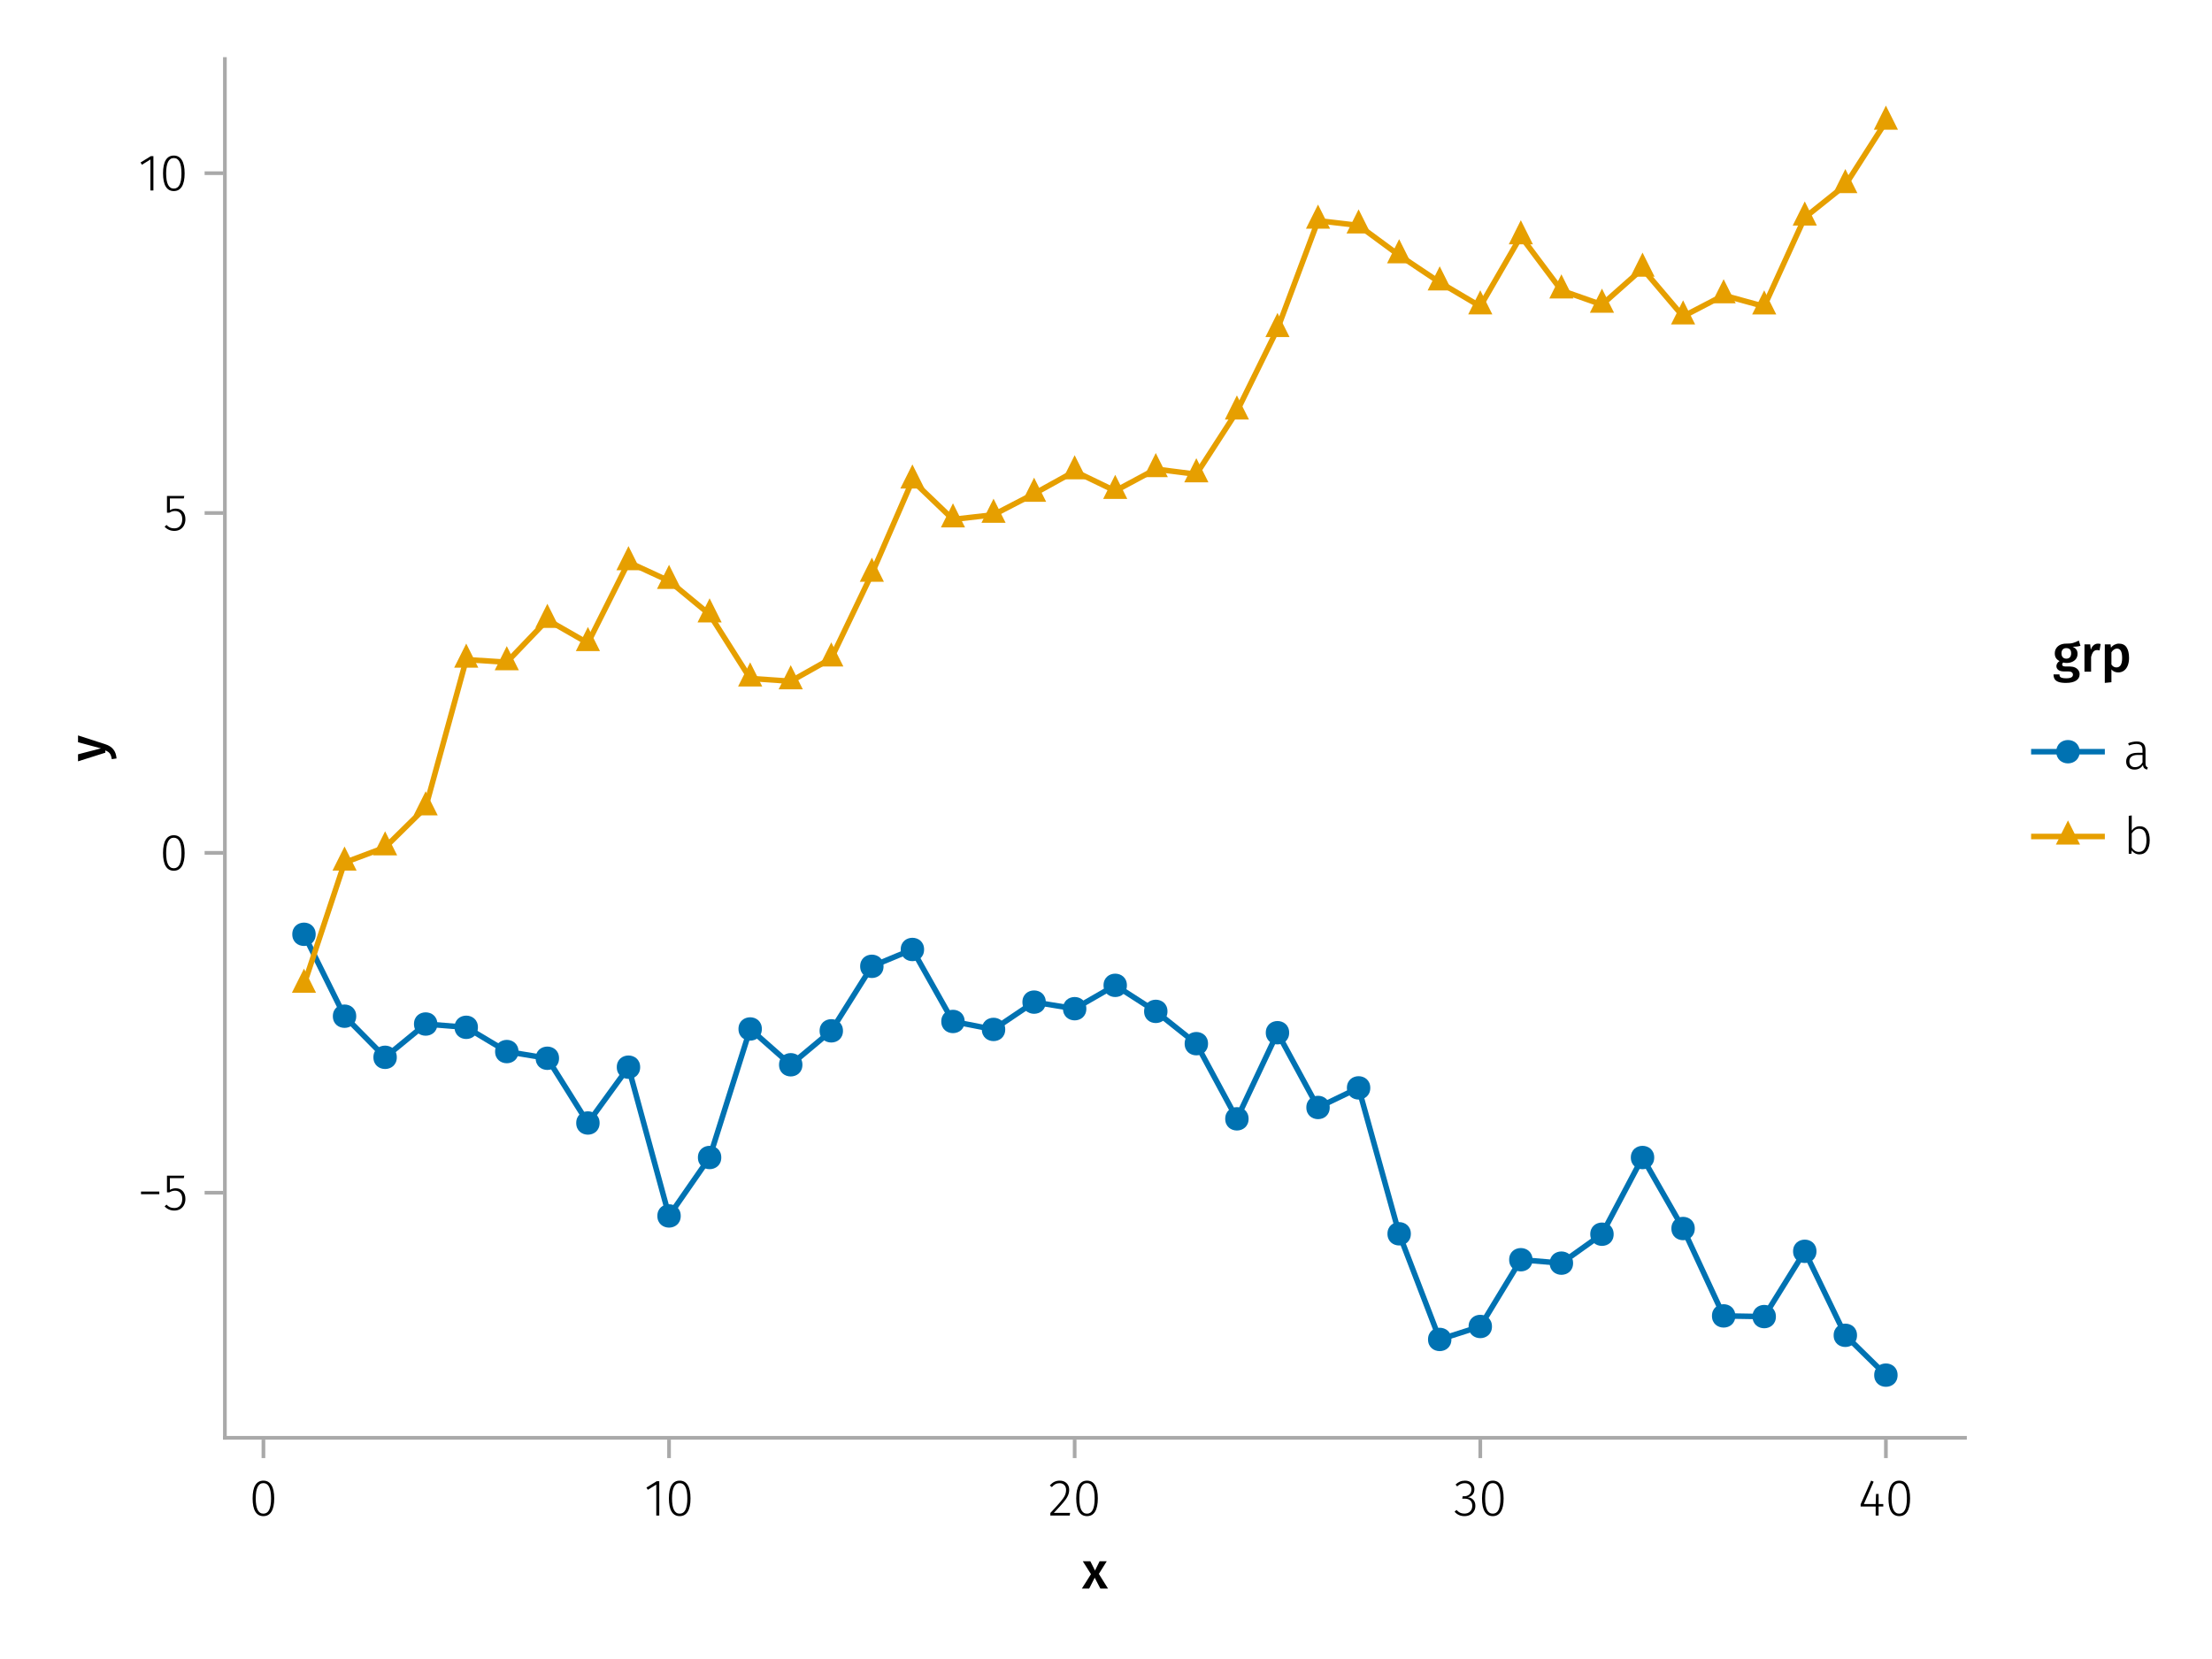 <?xml version="1.0" encoding="UTF-8"?>
<svg xmlns="http://www.w3.org/2000/svg" xmlns:xlink="http://www.w3.org/1999/xlink" width="600" height="450" viewBox="0 0 600 450">
<defs>
<g>
<g id="glyph-0-0-cf28d151">
<path d="M 4.562 -3.969 L 7.047 0 L 4.969 0 L 3.438 -2.938 L 1.938 0 L -0.047 0 L 2.422 -3.906 L 0.203 -7.406 L 2.25 -7.406 L 3.516 -4.891 L 4.766 -7.406 L 6.703 -7.406 Z M 4.562 -3.969 "/>
</g>
<g id="glyph-1-0-cf28d151">
<path d="M 3.844 -9.469 C 4.812 -9.469 5.539 -9.055 6.031 -8.234 C 6.531 -7.422 6.781 -6.223 6.781 -4.641 C 6.781 -3.078 6.531 -1.883 6.031 -1.062 C 5.531 -0.25 4.801 0.156 3.844 0.156 C 2.883 0.156 2.156 -0.25 1.656 -1.062 C 1.164 -1.883 0.922 -3.082 0.922 -4.656 C 0.922 -6.238 1.164 -7.438 1.656 -8.25 C 2.156 -9.062 2.883 -9.469 3.844 -9.469 Z M 3.844 -8.797 C 2.457 -8.797 1.766 -7.414 1.766 -4.656 C 1.766 -1.895 2.457 -0.516 3.844 -0.516 C 4.531 -0.516 5.047 -0.848 5.391 -1.516 C 5.742 -2.191 5.922 -3.234 5.922 -4.641 C 5.922 -6.055 5.742 -7.102 5.391 -7.781 C 5.047 -8.457 4.531 -8.797 3.844 -8.797 Z M 3.844 -8.797 "/>
</g>
<g id="glyph-1-1-cf28d151">
<path d="M 4.094 -9.312 L 4.094 0 L 3.281 0 L 3.281 -8.406 L 0.984 -6.984 L 0.609 -7.594 L 3.391 -9.312 Z M 4.094 -9.312 "/>
</g>
<g id="glyph-1-2-cf28d151">
<path d="M 3.156 -9.469 C 3.938 -9.469 4.555 -9.238 5.016 -8.781 C 5.484 -8.32 5.719 -7.734 5.719 -7.016 C 5.719 -6.41 5.586 -5.844 5.328 -5.312 C 5.078 -4.781 4.68 -4.195 4.141 -3.562 C 3.609 -2.926 2.742 -1.977 1.547 -0.719 L 5.969 -0.719 L 5.859 0 L 0.609 0 L 0.609 -0.688 C 1.879 -2.051 2.789 -3.062 3.344 -3.719 C 3.906 -4.375 4.301 -4.941 4.531 -5.422 C 4.758 -5.898 4.875 -6.414 4.875 -6.969 C 4.875 -7.52 4.711 -7.957 4.391 -8.281 C 4.066 -8.613 3.641 -8.781 3.109 -8.781 C 2.68 -8.781 2.301 -8.691 1.969 -8.516 C 1.633 -8.336 1.316 -8.07 1.016 -7.719 L 0.469 -8.141 C 0.832 -8.586 1.234 -8.922 1.672 -9.141 C 2.109 -9.359 2.602 -9.469 3.156 -9.469 Z M 3.156 -9.469 "/>
</g>
<g id="glyph-1-3-cf28d151">
<path d="M 3.094 -9.469 C 3.613 -9.469 4.066 -9.363 4.453 -9.156 C 4.848 -8.945 5.145 -8.664 5.344 -8.312 C 5.551 -7.969 5.656 -7.578 5.656 -7.141 C 5.656 -6.535 5.484 -6.039 5.141 -5.656 C 4.805 -5.281 4.367 -5.047 3.828 -4.953 C 4.43 -4.922 4.93 -4.703 5.328 -4.297 C 5.723 -3.898 5.922 -3.344 5.922 -2.625 C 5.922 -2.082 5.797 -1.602 5.547 -1.188 C 5.305 -0.77 4.961 -0.441 4.516 -0.203 C 4.066 0.035 3.547 0.156 2.953 0.156 C 1.867 0.156 0.977 -0.242 0.281 -1.047 L 0.797 -1.516 C 1.117 -1.172 1.445 -0.922 1.781 -0.766 C 2.125 -0.609 2.504 -0.531 2.922 -0.531 C 3.598 -0.531 4.125 -0.723 4.5 -1.109 C 4.883 -1.492 5.078 -2 5.078 -2.625 C 5.078 -3.926 4.379 -4.578 2.984 -4.578 L 2.359 -4.578 L 2.484 -5.234 L 2.922 -5.234 C 3.453 -5.234 3.906 -5.395 4.281 -5.719 C 4.656 -6.039 4.844 -6.5 4.844 -7.094 C 4.844 -7.613 4.676 -8.023 4.344 -8.328 C 4.02 -8.629 3.586 -8.781 3.047 -8.781 C 2.66 -8.781 2.301 -8.711 1.969 -8.578 C 1.645 -8.441 1.316 -8.219 0.984 -7.906 L 0.547 -8.406 C 0.922 -8.77 1.312 -9.035 1.719 -9.203 C 2.133 -9.379 2.594 -9.469 3.094 -9.469 Z M 3.094 -9.469 "/>
</g>
<g id="glyph-1-4-cf28d151">
<path d="M 6.031 -1.625 C 6.031 -1.238 6.078 -0.961 6.172 -0.797 C 6.273 -0.629 6.438 -0.504 6.656 -0.422 L 6.469 0.156 C 6.133 0.094 5.875 -0.031 5.688 -0.219 C 5.508 -0.406 5.391 -0.691 5.328 -1.078 C 4.828 -0.254 4.066 0.156 3.047 0.156 C 2.348 0.156 1.797 -0.039 1.391 -0.438 C 0.984 -0.832 0.781 -1.363 0.781 -2.031 C 0.781 -2.781 1.047 -3.359 1.578 -3.766 C 2.117 -4.18 2.867 -4.391 3.828 -4.391 L 5.219 -4.391 L 5.219 -5.109 C 5.219 -5.691 5.086 -6.117 4.828 -6.391 C 4.566 -6.66 4.133 -6.797 3.531 -6.797 C 2.969 -6.797 2.305 -6.656 1.547 -6.375 L 1.328 -6.984 C 2.148 -7.305 2.922 -7.469 3.641 -7.469 C 5.234 -7.469 6.031 -6.695 6.031 -5.156 Z M 3.188 -0.5 C 4.07 -0.5 4.75 -0.93 5.219 -1.797 L 5.219 -3.812 L 3.953 -3.812 C 3.203 -3.812 2.629 -3.664 2.234 -3.375 C 1.848 -3.082 1.656 -2.648 1.656 -2.078 C 1.656 -1.566 1.789 -1.176 2.062 -0.906 C 2.332 -0.633 2.707 -0.5 3.188 -0.5 Z M 3.188 -0.5 "/>
</g>
<g id="glyph-2-0-cf28d151">
<path d="M 3.844 -9.469 C 4.812 -9.469 5.539 -9.055 6.031 -8.234 C 6.531 -7.422 6.781 -6.223 6.781 -4.641 C 6.781 -3.078 6.531 -1.883 6.031 -1.062 C 5.531 -0.25 4.801 0.156 3.844 0.156 C 2.883 0.156 2.156 -0.25 1.656 -1.062 C 1.164 -1.883 0.922 -3.082 0.922 -4.656 C 0.922 -6.238 1.164 -7.438 1.656 -8.25 C 2.156 -9.062 2.883 -9.469 3.844 -9.469 Z M 3.844 -8.797 C 2.457 -8.797 1.766 -7.414 1.766 -4.656 C 1.766 -1.895 2.457 -0.516 3.844 -0.516 C 4.531 -0.516 5.047 -0.848 5.391 -1.516 C 5.742 -2.191 5.922 -3.234 5.922 -4.641 C 5.922 -6.055 5.742 -7.102 5.391 -7.781 C 5.047 -8.457 4.531 -8.797 3.844 -8.797 Z M 3.844 -8.797 "/>
</g>
<g id="glyph-2-1-cf28d151">
<path d="M 0.969 -4.281 L 0.969 -5 L 5.938 -5 L 5.938 -4.281 Z M 0.969 -4.281 "/>
</g>
<g id="glyph-3-0-cf28d151">
<path d="M 3.844 -9.469 C 4.812 -9.469 5.539 -9.055 6.031 -8.234 C 6.531 -7.422 6.781 -6.223 6.781 -4.641 C 6.781 -3.078 6.531 -1.883 6.031 -1.062 C 5.531 -0.25 4.801 0.156 3.844 0.156 C 2.883 0.156 2.156 -0.25 1.656 -1.062 C 1.164 -1.883 0.922 -3.082 0.922 -4.656 C 0.922 -6.238 1.164 -7.438 1.656 -8.25 C 2.156 -9.062 2.883 -9.469 3.844 -9.469 Z M 3.844 -8.797 C 2.457 -8.797 1.766 -7.414 1.766 -4.656 C 1.766 -1.895 2.457 -0.516 3.844 -0.516 C 4.531 -0.516 5.047 -0.848 5.391 -1.516 C 5.742 -2.191 5.922 -3.234 5.922 -4.641 C 5.922 -6.055 5.742 -7.102 5.391 -7.781 C 5.047 -8.457 4.531 -8.797 3.844 -8.797 Z M 3.844 -8.797 "/>
</g>
<g id="glyph-3-1-cf28d151">
<path d="M 6.766 -3.125 L 6.766 -2.453 L 5.5 -2.453 L 5.5 0 L 4.703 0 L 4.703 -2.453 L 0.625 -2.453 L 0.625 -3.047 L 3.469 -9.469 L 4.156 -9.188 L 1.5 -3.125 L 4.703 -3.125 L 4.797 -5.859 L 5.5 -5.859 L 5.5 -3.125 Z M 6.766 -3.125 "/>
</g>
<g id="glyph-4-0-cf28d151">
<path d="M 3.844 -9.469 C 4.812 -9.469 5.539 -9.055 6.031 -8.234 C 6.531 -7.422 6.781 -6.223 6.781 -4.641 C 6.781 -3.078 6.531 -1.883 6.031 -1.062 C 5.531 -0.25 4.801 0.156 3.844 0.156 C 2.883 0.156 2.156 -0.25 1.656 -1.062 C 1.164 -1.883 0.922 -3.082 0.922 -4.656 C 0.922 -6.238 1.164 -7.438 1.656 -8.25 C 2.156 -9.062 2.883 -9.469 3.844 -9.469 Z M 3.844 -8.797 C 2.457 -8.797 1.766 -7.414 1.766 -4.656 C 1.766 -1.895 2.457 -0.516 3.844 -0.516 C 4.531 -0.516 5.047 -0.848 5.391 -1.516 C 5.742 -2.191 5.922 -3.234 5.922 -4.641 C 5.922 -6.055 5.742 -7.102 5.391 -7.781 C 5.047 -8.457 4.531 -8.797 3.844 -8.797 Z M 3.844 -8.797 "/>
</g>
<g id="glyph-5-0-cf28d151">
<path d="M 0.031 -4.656 C 0.945 -4.363 1.656 -3.91 2.156 -3.297 C 2.664 -2.691 2.961 -1.863 3.047 -0.812 L 1.75 -0.625 C 1.676 -1.113 1.57 -1.504 1.438 -1.797 C 1.301 -2.086 1.117 -2.32 0.891 -2.5 C 0.672 -2.676 0.375 -2.844 0 -3 L 0 -2.375 L -7.406 -0.031 L -7.406 -1.938 L -1.188 -3.547 L -7.406 -5.219 L -7.406 -7.062 Z M 0.031 -4.656 "/>
</g>
<g id="glyph-6-0-cf28d151">
<path d="M 5.672 -8.641 L 1.891 -8.641 L 1.891 -5.453 C 2.398 -5.742 2.93 -5.891 3.484 -5.891 C 4.285 -5.891 4.922 -5.629 5.391 -5.109 C 5.867 -4.598 6.109 -3.895 6.109 -3 C 6.109 -2.395 5.984 -1.848 5.734 -1.359 C 5.484 -0.879 5.129 -0.504 4.672 -0.234 C 4.223 0.023 3.703 0.156 3.109 0.156 C 2.066 0.156 1.188 -0.219 0.469 -0.969 L 0.984 -1.453 C 1.273 -1.141 1.586 -0.906 1.922 -0.75 C 2.266 -0.602 2.66 -0.531 3.109 -0.531 C 3.773 -0.531 4.297 -0.75 4.672 -1.188 C 5.055 -1.633 5.25 -2.242 5.25 -3.016 C 5.25 -3.754 5.07 -4.305 4.719 -4.672 C 4.375 -5.047 3.898 -5.234 3.297 -5.234 C 3.004 -5.234 2.742 -5.195 2.516 -5.125 C 2.285 -5.062 2.031 -4.945 1.75 -4.781 L 1.109 -4.781 L 1.109 -9.312 L 5.797 -9.312 Z M 5.672 -8.641 "/>
</g>
<g id="glyph-7-0-cf28d151">
<path d="M 3.844 -9.469 C 4.812 -9.469 5.539 -9.055 6.031 -8.234 C 6.531 -7.422 6.781 -6.223 6.781 -4.641 C 6.781 -3.078 6.531 -1.883 6.031 -1.062 C 5.531 -0.25 4.801 0.156 3.844 0.156 C 2.883 0.156 2.156 -0.25 1.656 -1.062 C 1.164 -1.883 0.922 -3.082 0.922 -4.656 C 0.922 -6.238 1.164 -7.438 1.656 -8.25 C 2.156 -9.062 2.883 -9.469 3.844 -9.469 Z M 3.844 -8.797 C 2.457 -8.797 1.766 -7.414 1.766 -4.656 C 1.766 -1.895 2.457 -0.516 3.844 -0.516 C 4.531 -0.516 5.047 -0.848 5.391 -1.516 C 5.742 -2.191 5.922 -3.234 5.922 -4.641 C 5.922 -6.055 5.742 -7.102 5.391 -7.781 C 5.047 -8.457 4.531 -8.797 3.844 -8.797 Z M 3.844 -8.797 "/>
</g>
<g id="glyph-8-0-cf28d151">
<path d="M 5.672 -8.641 L 1.891 -8.641 L 1.891 -5.453 C 2.398 -5.742 2.93 -5.891 3.484 -5.891 C 4.285 -5.891 4.922 -5.629 5.391 -5.109 C 5.867 -4.598 6.109 -3.895 6.109 -3 C 6.109 -2.395 5.984 -1.848 5.734 -1.359 C 5.484 -0.879 5.129 -0.504 4.672 -0.234 C 4.223 0.023 3.703 0.156 3.109 0.156 C 2.066 0.156 1.188 -0.219 0.469 -0.969 L 0.984 -1.453 C 1.273 -1.141 1.586 -0.906 1.922 -0.75 C 2.266 -0.602 2.66 -0.531 3.109 -0.531 C 3.773 -0.531 4.297 -0.75 4.672 -1.188 C 5.055 -1.633 5.25 -2.242 5.25 -3.016 C 5.25 -3.754 5.07 -4.305 4.719 -4.672 C 4.375 -5.047 3.898 -5.234 3.297 -5.234 C 3.004 -5.234 2.742 -5.195 2.516 -5.125 C 2.285 -5.062 2.031 -4.945 1.75 -4.781 L 1.109 -4.781 L 1.109 -9.312 L 5.797 -9.312 Z M 5.672 -8.641 "/>
</g>
<g id="glyph-9-0-cf28d151">
<path d="M 4.094 -9.312 L 4.094 0 L 3.281 0 L 3.281 -8.406 L 0.984 -6.984 L 0.609 -7.594 L 3.391 -9.312 Z M 4.094 -9.312 "/>
</g>
<g id="glyph-10-0-cf28d151">
<path d="M 3.844 -9.469 C 4.812 -9.469 5.539 -9.055 6.031 -8.234 C 6.531 -7.422 6.781 -6.223 6.781 -4.641 C 6.781 -3.078 6.531 -1.883 6.031 -1.062 C 5.531 -0.25 4.801 0.156 3.844 0.156 C 2.883 0.156 2.156 -0.25 1.656 -1.062 C 1.164 -1.883 0.922 -3.082 0.922 -4.656 C 0.922 -6.238 1.164 -7.438 1.656 -8.25 C 2.156 -9.062 2.883 -9.469 3.844 -9.469 Z M 3.844 -8.797 C 2.457 -8.797 1.766 -7.414 1.766 -4.656 C 1.766 -1.895 2.457 -0.516 3.844 -0.516 C 4.531 -0.516 5.047 -0.848 5.391 -1.516 C 5.742 -2.191 5.922 -3.234 5.922 -4.641 C 5.922 -6.055 5.742 -7.102 5.391 -7.781 C 5.047 -8.457 4.531 -8.797 3.844 -8.797 Z M 3.844 -8.797 "/>
</g>
<g id="glyph-11-0-cf28d151">
<path d="M 7.516 -7.016 C 7.035 -6.848 6.32 -6.766 5.375 -6.766 C 5.832 -6.555 6.172 -6.301 6.391 -6 C 6.609 -5.695 6.719 -5.316 6.719 -4.859 C 6.719 -4.367 6.598 -3.938 6.359 -3.562 C 6.117 -3.195 5.77 -2.906 5.312 -2.688 C 4.863 -2.469 4.336 -2.359 3.734 -2.359 C 3.398 -2.359 3.109 -2.398 2.859 -2.484 C 2.648 -2.336 2.547 -2.156 2.547 -1.938 C 2.547 -1.582 2.844 -1.406 3.438 -1.406 L 4.578 -1.406 C 5.117 -1.406 5.594 -1.316 6 -1.141 C 6.406 -0.961 6.719 -0.711 6.938 -0.391 C 7.164 -0.078 7.281 0.281 7.281 0.688 C 7.281 1.438 6.961 2.016 6.328 2.422 C 5.691 2.836 4.773 3.047 3.578 3.047 C 2.723 3.047 2.051 2.957 1.562 2.781 C 1.07 2.602 0.723 2.348 0.516 2.016 C 0.305 1.68 0.203 1.254 0.203 0.734 L 1.812 0.734 C 1.812 0.992 1.859 1.195 1.953 1.344 C 2.055 1.488 2.238 1.598 2.5 1.672 C 2.758 1.754 3.129 1.797 3.609 1.797 C 4.297 1.797 4.773 1.707 5.047 1.531 C 5.328 1.363 5.469 1.125 5.469 0.812 C 5.469 0.531 5.359 0.312 5.141 0.156 C 4.93 0.008 4.625 -0.062 4.219 -0.062 L 3.094 -0.062 C 2.395 -0.062 1.867 -0.195 1.516 -0.469 C 1.16 -0.738 0.984 -1.082 0.984 -1.5 C 0.984 -1.758 1.055 -2.008 1.203 -2.25 C 1.359 -2.5 1.57 -2.707 1.844 -2.875 C 1.395 -3.102 1.066 -3.383 0.859 -3.719 C 0.648 -4.062 0.547 -4.473 0.547 -4.953 C 0.547 -5.484 0.676 -5.945 0.938 -6.344 C 1.195 -6.75 1.555 -7.062 2.016 -7.281 C 2.484 -7.5 3.016 -7.609 3.609 -7.609 C 4.391 -7.598 5.02 -7.66 5.5 -7.797 C 5.988 -7.93 6.508 -8.145 7.062 -8.438 Z M 3.641 -6.391 C 3.234 -6.391 2.914 -6.258 2.688 -6 C 2.469 -5.75 2.359 -5.41 2.359 -4.984 C 2.359 -4.535 2.473 -4.18 2.703 -3.922 C 2.93 -3.66 3.254 -3.531 3.672 -3.531 C 4.098 -3.531 4.422 -3.656 4.641 -3.906 C 4.867 -4.164 4.984 -4.531 4.984 -5 C 4.984 -5.926 4.535 -6.391 3.641 -6.391 Z M 3.641 -6.391 "/>
</g>
<g id="glyph-11-1-cf28d151">
<path d="M 4.734 -7.609 C 5.004 -7.609 5.25 -7.57 5.469 -7.5 L 5.172 -5.766 C 4.941 -5.828 4.723 -5.859 4.516 -5.859 C 4.066 -5.859 3.719 -5.695 3.469 -5.375 C 3.219 -5.062 3.02 -4.586 2.875 -3.953 L 2.875 0 L 1.078 0 L 1.078 -7.406 L 2.625 -7.406 L 2.797 -5.953 C 2.973 -6.484 3.227 -6.891 3.562 -7.172 C 3.906 -7.461 4.297 -7.609 4.734 -7.609 Z M 4.734 -7.609 "/>
</g>
<g id="glyph-12-0-cf28d151">
<path d="M 4.906 -7.609 C 5.844 -7.609 6.535 -7.27 6.984 -6.594 C 7.43 -5.914 7.656 -4.957 7.656 -3.719 C 7.656 -2.957 7.539 -2.281 7.312 -1.688 C 7.082 -1.094 6.742 -0.629 6.297 -0.297 C 5.859 0.035 5.336 0.203 4.734 0.203 C 3.953 0.203 3.332 -0.066 2.875 -0.609 L 2.875 2.859 L 1.078 3.047 L 1.078 -7.406 L 2.641 -7.406 L 2.75 -6.5 C 3.031 -6.875 3.359 -7.148 3.734 -7.328 C 4.109 -7.516 4.5 -7.609 4.906 -7.609 Z M 4.234 -1.156 C 5.266 -1.156 5.781 -2.004 5.781 -3.703 C 5.781 -4.609 5.66 -5.258 5.422 -5.656 C 5.191 -6.062 4.844 -6.266 4.375 -6.266 C 4.082 -6.266 3.805 -6.172 3.547 -5.984 C 3.285 -5.805 3.062 -5.566 2.875 -5.266 L 2.875 -1.938 C 3.219 -1.414 3.672 -1.156 4.234 -1.156 Z M 4.234 -1.156 "/>
</g>
<g id="glyph-13-0-cf28d151">
<path d="M 4.5 -7.469 C 5.344 -7.469 6 -7.141 6.469 -6.484 C 6.938 -5.836 7.172 -4.91 7.172 -3.703 C 7.172 -2.516 6.926 -1.57 6.438 -0.875 C 5.945 -0.188 5.258 0.156 4.375 0.156 C 3.938 0.156 3.535 0.055 3.172 -0.141 C 2.816 -0.336 2.52 -0.598 2.281 -0.922 L 2.203 0 L 1.484 0 L 1.484 -10.297 L 2.297 -10.406 L 2.297 -6.297 C 2.867 -7.078 3.602 -7.469 4.5 -7.469 Z M 4.234 -0.516 C 4.891 -0.516 5.395 -0.781 5.75 -1.312 C 6.113 -1.852 6.297 -2.648 6.297 -3.703 C 6.297 -5.766 5.641 -6.797 4.328 -6.797 C 3.891 -6.797 3.508 -6.688 3.188 -6.469 C 2.875 -6.25 2.578 -5.941 2.297 -5.547 L 2.297 -1.688 C 2.523 -1.32 2.801 -1.035 3.125 -0.828 C 3.457 -0.617 3.828 -0.516 4.234 -0.516 Z M 4.234 -0.516 "/>
</g>
</g>
</defs>
<rect x="-60" y="-45" width="720" height="540" fill="rgb(100%, 100%, 100%)" fill-opacity="1"/>
<path fill-rule="nonzero" fill="rgb(100%, 100%, 100%)" fill-opacity="1" d="M 61 390 L 533 390 L 533 16 L 61 16 Z M 61 390 "/>
<g fill="rgb(0%, 0%, 0%)" fill-opacity="1">
<use xlink:href="#glyph-0-0-cf28d151" x="293.5" y="430.89"/>
</g>
<g fill="rgb(0%, 0%, 0%)" fill-opacity="1">
<use xlink:href="#glyph-1-0-cf28d151" x="67.602" y="411.09"/>
</g>
<g fill="rgb(0%, 0%, 0%)" fill-opacity="1">
<use xlink:href="#glyph-1-1-cf28d151" x="174.735" y="411.09"/>
</g>
<g fill="rgb(0%, 0%, 0%)" fill-opacity="1">
<use xlink:href="#glyph-2-0-cf28d151" x="180.517" y="411.09"/>
</g>
<g fill="rgb(0%, 0%, 0%)" fill-opacity="1">
<use xlink:href="#glyph-1-2-cf28d151" x="284.296" y="411.09"/>
</g>
<g fill="rgb(0%, 0%, 0%)" fill-opacity="1">
<use xlink:href="#glyph-3-0-cf28d151" x="291.002" y="411.09"/>
</g>
<g fill="rgb(0%, 0%, 0%)" fill-opacity="1">
<use xlink:href="#glyph-1-3-cf28d151" x="394.27" y="411.09"/>
</g>
<g fill="rgb(0%, 0%, 0%)" fill-opacity="1">
<use xlink:href="#glyph-4-0-cf28d151" x="401.074" y="411.09"/>
</g>
<g fill="rgb(0%, 0%, 0%)" fill-opacity="1">
<use xlink:href="#glyph-3-1-cf28d151" x="504.069" y="411.09"/>
</g>
<g fill="rgb(0%, 0%, 0%)" fill-opacity="1">
<use xlink:href="#glyph-4-0-cf28d151" x="511.321" y="411.09"/>
</g>
<g fill="rgb(0%, 0%, 0%)" fill-opacity="1">
<use xlink:href="#glyph-5-0-cf28d151" x="28.57" y="206.542"/>
</g>
<g fill="rgb(0%, 0%, 0%)" fill-opacity="1">
<use xlink:href="#glyph-2-1-cf28d151" x="37.28" y="328.205"/>
</g>
<g fill="rgb(0%, 0%, 0%)" fill-opacity="1">
<use xlink:href="#glyph-6-0-cf28d151" x="44.182" y="328.205"/>
</g>
<g fill="rgb(0%, 0%, 0%)" fill-opacity="1">
<use xlink:href="#glyph-7-0-cf28d151" x="43.3" y="236.026"/>
</g>
<g fill="rgb(0%, 0%, 0%)" fill-opacity="1">
<use xlink:href="#glyph-8-0-cf28d151" x="44.182" y="143.846"/>
</g>
<g fill="rgb(0%, 0%, 0%)" fill-opacity="1">
<use xlink:href="#glyph-9-0-cf28d151" x="37.518" y="51.667"/>
</g>
<g fill="rgb(0%, 0%, 0%)" fill-opacity="1">
<use xlink:href="#glyph-10-0-cf28d151" x="43.3" y="51.667"/>
</g>
<path fill="none" stroke-width="1.5" stroke-linecap="butt" stroke-linejoin="miter" stroke="rgb(0%, 44.706%, 69.804%)" stroke-opacity="1" stroke-miterlimit="2" d="M 82.453 253.426 L 93.457 275.641 L 104.461 286.793 L 115.461 277.766 L 126.465 278.656 L 137.465 285.234 L 148.469 287.051 L 159.473 304.609 L 170.473 289.469 L 181.477 329.82 L 192.477 313.969 L 203.48 279.105 L 214.484 288.816 L 225.484 279.613 L 236.488 262.113 L 247.488 257.543 L 258.492 277.07 L 269.496 279.23 L 280.496 271.82 L 291.5 273.605 L 302.5 267.273 L 313.504 274.336 L 324.504 283.094 L 335.508 303.48 L 346.512 280.121 L 357.512 300.398 L 368.516 295.086 L 379.516 334.664 L 390.52 363.32 L 401.523 359.805 L 412.523 341.699 L 423.527 342.625 L 434.527 334.777 L 445.531 313.977 L 456.535 333.234 L 467.535 356.934 L 478.539 357.121 L 489.539 339.414 L 500.543 362.203 L 511.547 373 "/>
<path fill="none" stroke-width="1.5" stroke-linecap="butt" stroke-linejoin="miter" stroke="rgb(90.196%, 62.353%, 0%)" stroke-opacity="1" stroke-miterlimit="2" d="M 82.453 267.102 L 93.457 233.965 L 104.461 229.84 L 115.461 218.996 L 126.465 178.922 L 137.465 179.621 L 148.469 168.133 L 159.473 174.43 L 170.473 152.492 L 181.477 157.566 L 192.477 166.648 L 203.48 184.023 L 214.484 184.789 L 225.484 178.598 L 236.488 155.625 L 247.488 130.328 L 258.492 140.883 L 269.496 139.629 L 280.496 133.926 L 291.5 127.836 L 302.5 133.156 L 313.504 127.242 L 324.504 128.641 L 335.508 111.617 L 346.512 89.238 L 357.512 59.848 L 368.516 61.145 L 379.516 69.234 L 390.52 76.594 L 401.523 83.094 L 412.523 64.094 L 423.527 78.773 L 434.527 82.641 L 445.531 72.875 L 456.535 85.824 L 467.535 80.09 L 478.539 83.113 L 489.539 58.996 L 500.543 50.207 L 511.547 33 "/>
<path fill-rule="nonzero" fill="rgb(0%, 44.706%, 69.804%)" fill-opacity="1" d="M 85.629 253.426 C 85.629 249.195 79.281 249.195 79.281 253.426 C 79.281 257.652 85.629 257.652 85.629 253.426 Z M 85.629 253.426 "/>
<path fill-rule="nonzero" fill="rgb(0%, 44.706%, 69.804%)" fill-opacity="1" d="M 96.629 275.641 C 96.629 271.41 90.285 271.41 90.285 275.641 C 90.285 279.871 96.629 279.871 96.629 275.641 Z M 96.629 275.641 "/>
<path fill-rule="nonzero" fill="rgb(0%, 44.706%, 69.804%)" fill-opacity="1" d="M 107.633 286.793 C 107.633 282.562 101.285 282.562 101.285 286.793 C 101.285 291.023 107.633 291.023 107.633 286.793 Z M 107.633 286.793 "/>
<path fill-rule="nonzero" fill="rgb(0%, 44.706%, 69.804%)" fill-opacity="1" d="M 118.633 277.766 C 118.633 273.535 112.289 273.535 112.289 277.766 C 112.289 281.996 118.633 281.996 118.633 277.766 Z M 118.633 277.766 "/>
<path fill-rule="nonzero" fill="rgb(0%, 44.706%, 69.804%)" fill-opacity="1" d="M 129.637 278.656 C 129.637 274.426 123.293 274.426 123.293 278.656 C 123.293 282.887 129.637 282.887 129.637 278.656 Z M 129.637 278.656 "/>
<path fill-rule="nonzero" fill="rgb(0%, 44.706%, 69.804%)" fill-opacity="1" d="M 140.641 285.234 C 140.641 281.004 134.293 281.004 134.293 285.234 C 134.293 289.465 140.641 289.465 140.641 285.234 Z M 140.641 285.234 "/>
<path fill-rule="nonzero" fill="rgb(0%, 44.706%, 69.804%)" fill-opacity="1" d="M 151.641 287.051 C 151.641 282.82 145.297 282.82 145.297 287.051 C 145.297 291.281 151.641 291.281 151.641 287.051 Z M 151.641 287.051 "/>
<path fill-rule="nonzero" fill="rgb(0%, 44.706%, 69.804%)" fill-opacity="1" d="M 162.645 304.609 C 162.645 300.383 156.297 300.383 156.297 304.609 C 156.297 308.84 162.645 308.84 162.645 304.609 Z M 162.645 304.609 "/>
<path fill-rule="nonzero" fill="rgb(0%, 44.706%, 69.804%)" fill-opacity="1" d="M 173.645 289.469 C 173.645 285.238 167.301 285.238 167.301 289.469 C 167.301 293.699 173.645 293.699 173.645 289.469 Z M 173.645 289.469 "/>
<path fill-rule="nonzero" fill="rgb(0%, 44.706%, 69.804%)" fill-opacity="1" d="M 184.648 329.82 C 184.648 325.59 178.305 325.59 178.305 329.82 C 178.305 334.051 184.648 334.051 184.648 329.82 Z M 184.648 329.82 "/>
<path fill-rule="nonzero" fill="rgb(0%, 44.706%, 69.804%)" fill-opacity="1" d="M 195.648 313.969 C 195.648 309.742 189.305 309.742 189.305 313.969 C 189.305 318.199 195.648 318.199 195.648 313.969 Z M 195.648 313.969 "/>
<path fill-rule="nonzero" fill="rgb(0%, 44.706%, 69.804%)" fill-opacity="1" d="M 206.652 279.105 C 206.652 274.875 200.309 274.875 200.309 279.105 C 200.309 283.336 206.652 283.336 206.652 279.105 Z M 206.652 279.105 "/>
<path fill-rule="nonzero" fill="rgb(0%, 44.706%, 69.804%)" fill-opacity="1" d="M 217.656 288.816 C 217.656 284.586 211.309 284.586 211.309 288.816 C 211.309 293.047 217.656 293.047 217.656 288.816 Z M 217.656 288.816 "/>
<path fill-rule="nonzero" fill="rgb(0%, 44.706%, 69.804%)" fill-opacity="1" d="M 228.656 279.613 C 228.656 275.383 222.312 275.383 222.312 279.613 C 222.312 283.84 228.656 283.84 228.656 279.613 Z M 228.656 279.613 "/>
<path fill-rule="nonzero" fill="rgb(0%, 44.706%, 69.804%)" fill-opacity="1" d="M 239.66 262.113 C 239.66 257.883 233.316 257.883 233.316 262.113 C 233.316 266.344 239.66 266.344 239.66 262.113 Z M 239.66 262.113 "/>
<path fill-rule="nonzero" fill="rgb(0%, 44.706%, 69.804%)" fill-opacity="1" d="M 250.66 257.543 C 250.66 253.312 244.316 253.312 244.316 257.543 C 244.316 261.773 250.66 261.773 250.66 257.543 Z M 250.66 257.543 "/>
<path fill-rule="nonzero" fill="rgb(0%, 44.706%, 69.804%)" fill-opacity="1" d="M 261.664 277.07 C 261.664 272.84 255.32 272.84 255.32 277.07 C 255.32 281.301 261.664 281.301 261.664 277.07 Z M 261.664 277.07 "/>
<path fill-rule="nonzero" fill="rgb(0%, 44.706%, 69.804%)" fill-opacity="1" d="M 272.668 279.23 C 272.668 275 266.32 275 266.32 279.23 C 266.32 283.461 272.668 283.461 272.668 279.23 Z M 272.668 279.23 "/>
<path fill-rule="nonzero" fill="rgb(0%, 44.706%, 69.804%)" fill-opacity="1" d="M 283.668 271.82 C 283.668 267.594 277.324 267.594 277.324 271.82 C 277.324 276.051 283.668 276.051 283.668 271.82 Z M 283.668 271.82 "/>
<path fill-rule="nonzero" fill="rgb(0%, 44.706%, 69.804%)" fill-opacity="1" d="M 294.672 273.605 C 294.672 269.375 288.328 269.375 288.328 273.605 C 288.328 277.836 294.672 277.836 294.672 273.605 Z M 294.672 273.605 "/>
<path fill-rule="nonzero" fill="rgb(0%, 44.706%, 69.804%)" fill-opacity="1" d="M 305.672 267.273 C 305.672 263.043 299.328 263.043 299.328 267.273 C 299.328 271.504 305.672 271.504 305.672 267.273 Z M 305.672 267.273 "/>
<path fill-rule="nonzero" fill="rgb(0%, 44.706%, 69.804%)" fill-opacity="1" d="M 316.676 274.336 C 316.676 270.105 310.332 270.105 310.332 274.336 C 310.332 278.562 316.676 278.562 316.676 274.336 Z M 316.676 274.336 "/>
<path fill-rule="nonzero" fill="rgb(0%, 44.706%, 69.804%)" fill-opacity="1" d="M 327.68 283.094 C 327.68 278.863 321.332 278.863 321.332 283.094 C 321.332 287.324 327.68 287.324 327.68 283.094 Z M 327.68 283.094 "/>
<path fill-rule="nonzero" fill="rgb(0%, 44.706%, 69.804%)" fill-opacity="1" d="M 338.68 303.48 C 338.68 299.25 332.336 299.25 332.336 303.48 C 332.336 307.711 338.68 307.711 338.68 303.48 Z M 338.68 303.48 "/>
<path fill-rule="nonzero" fill="rgb(0%, 44.706%, 69.804%)" fill-opacity="1" d="M 349.684 280.121 C 349.684 275.891 343.34 275.891 343.34 280.121 C 343.34 284.352 349.684 284.352 349.684 280.121 Z M 349.684 280.121 "/>
<path fill-rule="nonzero" fill="rgb(0%, 44.706%, 69.804%)" fill-opacity="1" d="M 360.684 300.398 C 360.684 296.168 354.34 296.168 354.34 300.398 C 354.34 304.629 360.684 304.629 360.684 300.398 Z M 360.684 300.398 "/>
<path fill-rule="nonzero" fill="rgb(0%, 44.706%, 69.804%)" fill-opacity="1" d="M 371.688 295.086 C 371.688 290.855 365.344 290.855 365.344 295.086 C 365.344 299.316 371.688 299.316 371.688 295.086 Z M 371.688 295.086 "/>
<path fill-rule="nonzero" fill="rgb(0%, 44.706%, 69.804%)" fill-opacity="1" d="M 382.691 334.664 C 382.691 330.434 376.344 330.434 376.344 334.664 C 376.344 338.895 382.691 338.895 382.691 334.664 Z M 382.691 334.664 "/>
<path fill-rule="nonzero" fill="rgb(0%, 44.706%, 69.804%)" fill-opacity="1" d="M 393.691 363.32 C 393.691 359.09 387.348 359.09 387.348 363.32 C 387.348 367.551 393.691 367.551 393.691 363.32 Z M 393.691 363.32 "/>
<path fill-rule="nonzero" fill="rgb(0%, 44.706%, 69.804%)" fill-opacity="1" d="M 404.695 359.805 C 404.695 355.578 398.352 355.578 398.352 359.805 C 398.352 364.035 404.695 364.035 404.695 359.805 Z M 404.695 359.805 "/>
<path fill-rule="nonzero" fill="rgb(0%, 44.706%, 69.804%)" fill-opacity="1" d="M 415.695 341.699 C 415.695 337.469 409.352 337.469 409.352 341.699 C 409.352 345.926 415.695 345.926 415.695 341.699 Z M 415.695 341.699 "/>
<path fill-rule="nonzero" fill="rgb(0%, 44.706%, 69.804%)" fill-opacity="1" d="M 426.699 342.625 C 426.699 338.395 420.355 338.395 420.355 342.625 C 420.355 346.852 426.699 346.852 426.699 342.625 Z M 426.699 342.625 "/>
<path fill-rule="nonzero" fill="rgb(0%, 44.706%, 69.804%)" fill-opacity="1" d="M 437.703 334.777 C 437.703 330.551 431.355 330.551 431.355 334.777 C 431.355 339.008 437.703 339.008 437.703 334.777 Z M 437.703 334.777 "/>
<path fill-rule="nonzero" fill="rgb(0%, 44.706%, 69.804%)" fill-opacity="1" d="M 448.703 313.977 C 448.703 309.746 442.359 309.746 442.359 313.977 C 442.359 318.207 448.703 318.207 448.703 313.977 Z M 448.703 313.977 "/>
<path fill-rule="nonzero" fill="rgb(0%, 44.706%, 69.804%)" fill-opacity="1" d="M 459.707 333.234 C 459.707 329.004 453.359 329.004 453.359 333.234 C 453.359 337.465 459.707 337.465 459.707 333.234 Z M 459.707 333.234 "/>
<path fill-rule="nonzero" fill="rgb(0%, 44.706%, 69.804%)" fill-opacity="1" d="M 470.707 356.934 C 470.707 352.703 464.363 352.703 464.363 356.934 C 464.363 361.164 470.707 361.164 470.707 356.934 Z M 470.707 356.934 "/>
<path fill-rule="nonzero" fill="rgb(0%, 44.706%, 69.804%)" fill-opacity="1" d="M 481.711 357.121 C 481.711 352.891 475.367 352.891 475.367 357.121 C 475.367 361.352 481.711 361.352 481.711 357.121 Z M 481.711 357.121 "/>
<path fill-rule="nonzero" fill="rgb(0%, 44.706%, 69.804%)" fill-opacity="1" d="M 492.715 339.414 C 492.715 335.184 486.367 335.184 486.367 339.414 C 486.367 343.645 492.715 343.645 492.715 339.414 Z M 492.715 339.414 "/>
<path fill-rule="nonzero" fill="rgb(0%, 44.706%, 69.804%)" fill-opacity="1" d="M 503.715 362.203 C 503.715 357.973 497.371 357.973 497.371 362.203 C 497.371 366.43 503.715 366.43 503.715 362.203 Z M 503.715 362.203 "/>
<path fill-rule="nonzero" fill="rgb(0%, 44.706%, 69.804%)" fill-opacity="1" d="M 514.719 373 C 514.719 368.77 508.371 368.77 508.371 373 C 508.371 377.23 514.719 377.23 514.719 373 Z M 514.719 373 "/>
<path fill-rule="nonzero" fill="rgb(90.196%, 62.353%, 0%)" fill-opacity="1" d="M 82.453 262.734 L 79.18 269.285 L 85.727 269.285 Z M 82.453 262.734 "/>
<path fill-rule="nonzero" fill="rgb(90.196%, 62.353%, 0%)" fill-opacity="1" d="M 93.457 229.602 L 90.184 236.148 L 96.73 236.148 Z M 93.457 229.602 "/>
<path fill-rule="nonzero" fill="rgb(90.196%, 62.353%, 0%)" fill-opacity="1" d="M 104.461 225.477 L 101.184 232.023 L 107.734 232.023 Z M 104.461 225.477 "/>
<path fill-rule="nonzero" fill="rgb(90.196%, 62.353%, 0%)" fill-opacity="1" d="M 115.461 214.629 L 112.188 221.176 L 118.734 221.176 Z M 115.461 214.629 "/>
<path fill-rule="nonzero" fill="rgb(90.196%, 62.353%, 0%)" fill-opacity="1" d="M 126.465 174.559 L 123.191 181.105 L 129.738 181.105 Z M 126.465 174.559 "/>
<path fill-rule="nonzero" fill="rgb(90.196%, 62.353%, 0%)" fill-opacity="1" d="M 137.465 175.254 L 134.191 181.805 L 140.738 181.805 Z M 137.465 175.254 "/>
<path fill-rule="nonzero" fill="rgb(90.196%, 62.353%, 0%)" fill-opacity="1" d="M 148.469 163.77 L 145.195 170.316 L 151.742 170.316 Z M 148.469 163.77 "/>
<path fill-rule="nonzero" fill="rgb(90.196%, 62.353%, 0%)" fill-opacity="1" d="M 159.473 170.062 L 156.195 176.609 L 162.746 176.609 Z M 159.473 170.062 "/>
<path fill-rule="nonzero" fill="rgb(90.196%, 62.353%, 0%)" fill-opacity="1" d="M 170.473 148.129 L 167.199 154.676 L 173.746 154.676 Z M 170.473 148.129 "/>
<path fill-rule="nonzero" fill="rgb(90.196%, 62.353%, 0%)" fill-opacity="1" d="M 181.477 153.199 L 178.203 159.746 L 184.75 159.746 Z M 181.477 153.199 "/>
<path fill-rule="nonzero" fill="rgb(90.196%, 62.353%, 0%)" fill-opacity="1" d="M 192.477 162.281 L 189.203 168.828 L 195.75 168.828 Z M 192.477 162.281 "/>
<path fill-rule="nonzero" fill="rgb(90.196%, 62.353%, 0%)" fill-opacity="1" d="M 203.48 179.656 L 200.207 186.203 L 206.754 186.203 Z M 203.48 179.656 "/>
<path fill-rule="nonzero" fill="rgb(90.196%, 62.353%, 0%)" fill-opacity="1" d="M 214.484 180.422 L 211.207 186.969 L 217.758 186.969 Z M 214.484 180.422 "/>
<path fill-rule="nonzero" fill="rgb(90.196%, 62.353%, 0%)" fill-opacity="1" d="M 225.484 174.23 L 222.211 180.777 L 228.758 180.777 Z M 225.484 174.23 "/>
<path fill-rule="nonzero" fill="rgb(90.196%, 62.353%, 0%)" fill-opacity="1" d="M 236.488 151.258 L 233.215 157.809 L 239.762 157.809 Z M 236.488 151.258 "/>
<path fill-rule="nonzero" fill="rgb(90.196%, 62.353%, 0%)" fill-opacity="1" d="M 247.488 125.965 L 244.215 132.512 L 250.762 132.512 Z M 247.488 125.965 "/>
<path fill-rule="nonzero" fill="rgb(90.196%, 62.353%, 0%)" fill-opacity="1" d="M 258.492 136.516 L 255.219 143.062 L 261.766 143.062 Z M 258.492 136.516 "/>
<path fill-rule="nonzero" fill="rgb(90.196%, 62.353%, 0%)" fill-opacity="1" d="M 269.496 135.262 L 266.219 141.809 L 272.77 141.809 Z M 269.496 135.262 "/>
<path fill-rule="nonzero" fill="rgb(90.196%, 62.353%, 0%)" fill-opacity="1" d="M 280.496 129.559 L 277.223 136.105 L 283.77 136.105 Z M 280.496 129.559 "/>
<path fill-rule="nonzero" fill="rgb(90.196%, 62.353%, 0%)" fill-opacity="1" d="M 291.5 123.473 L 288.227 130.02 L 294.773 130.02 Z M 291.5 123.473 "/>
<path fill-rule="nonzero" fill="rgb(90.196%, 62.353%, 0%)" fill-opacity="1" d="M 302.5 128.789 L 299.227 135.336 L 305.773 135.336 Z M 302.5 128.789 "/>
<path fill-rule="nonzero" fill="rgb(90.196%, 62.353%, 0%)" fill-opacity="1" d="M 313.504 122.879 L 310.23 129.426 L 316.777 129.426 Z M 313.504 122.879 "/>
<path fill-rule="nonzero" fill="rgb(90.196%, 62.353%, 0%)" fill-opacity="1" d="M 324.504 124.277 L 321.23 130.824 L 327.781 130.824 Z M 324.504 124.277 "/>
<path fill-rule="nonzero" fill="rgb(90.196%, 62.353%, 0%)" fill-opacity="1" d="M 335.508 107.25 L 332.234 113.797 L 338.781 113.797 Z M 335.508 107.25 "/>
<path fill-rule="nonzero" fill="rgb(90.196%, 62.353%, 0%)" fill-opacity="1" d="M 346.512 84.871 L 343.238 91.422 L 349.785 91.422 Z M 346.512 84.871 "/>
<path fill-rule="nonzero" fill="rgb(90.196%, 62.353%, 0%)" fill-opacity="1" d="M 357.512 55.484 L 354.238 62.031 L 360.785 62.031 Z M 357.512 55.484 "/>
<path fill-rule="nonzero" fill="rgb(90.196%, 62.353%, 0%)" fill-opacity="1" d="M 368.516 56.781 L 365.242 63.328 L 371.789 63.328 Z M 368.516 56.781 "/>
<path fill-rule="nonzero" fill="rgb(90.196%, 62.353%, 0%)" fill-opacity="1" d="M 379.516 64.871 L 376.242 71.418 L 382.793 71.418 Z M 379.516 64.871 "/>
<path fill-rule="nonzero" fill="rgb(90.196%, 62.353%, 0%)" fill-opacity="1" d="M 390.52 72.227 L 387.246 78.777 L 393.793 78.777 Z M 390.52 72.227 "/>
<path fill-rule="nonzero" fill="rgb(90.196%, 62.353%, 0%)" fill-opacity="1" d="M 401.523 78.727 L 398.25 85.273 L 404.797 85.273 Z M 401.523 78.727 "/>
<path fill-rule="nonzero" fill="rgb(90.196%, 62.353%, 0%)" fill-opacity="1" d="M 412.523 59.73 L 409.25 66.277 L 415.797 66.277 Z M 412.523 59.73 "/>
<path fill-rule="nonzero" fill="rgb(90.196%, 62.353%, 0%)" fill-opacity="1" d="M 423.527 74.406 L 420.254 80.953 L 426.801 80.953 Z M 423.527 74.406 "/>
<path fill-rule="nonzero" fill="rgb(90.196%, 62.353%, 0%)" fill-opacity="1" d="M 434.527 78.277 L 431.254 84.824 L 437.805 84.824 Z M 434.527 78.277 "/>
<path fill-rule="nonzero" fill="rgb(90.196%, 62.353%, 0%)" fill-opacity="1" d="M 445.531 68.508 L 442.258 75.055 L 448.805 75.055 Z M 445.531 68.508 "/>
<path fill-rule="nonzero" fill="rgb(90.196%, 62.353%, 0%)" fill-opacity="1" d="M 456.535 81.461 L 453.262 88.008 L 459.809 88.008 Z M 456.535 81.461 "/>
<path fill-rule="nonzero" fill="rgb(90.196%, 62.353%, 0%)" fill-opacity="1" d="M 467.535 75.727 L 464.262 82.273 L 470.809 82.273 Z M 467.535 75.727 "/>
<path fill-rule="nonzero" fill="rgb(90.196%, 62.353%, 0%)" fill-opacity="1" d="M 478.539 78.75 L 475.266 85.297 L 481.812 85.297 Z M 478.539 78.75 "/>
<path fill-rule="nonzero" fill="rgb(90.196%, 62.353%, 0%)" fill-opacity="1" d="M 489.539 54.633 L 486.266 61.18 L 492.816 61.18 Z M 489.539 54.633 "/>
<path fill-rule="nonzero" fill="rgb(90.196%, 62.353%, 0%)" fill-opacity="1" d="M 500.543 45.844 L 497.27 52.391 L 503.816 52.391 Z M 500.543 45.844 "/>
<path fill-rule="nonzero" fill="rgb(90.196%, 62.353%, 0%)" fill-opacity="1" d="M 511.547 28.637 L 508.273 35.184 L 514.82 35.184 Z M 511.547 28.637 "/>
<path fill="none" stroke-width="1" stroke-linecap="butt" stroke-linejoin="miter" stroke="rgb(66.275%, 66.275%, 66.275%)" stroke-opacity="1" stroke-miterlimit="1.155" d="M 71.453 390.5 L 71.453 395.5 "/>
<path fill="none" stroke-width="1" stroke-linecap="butt" stroke-linejoin="miter" stroke="rgb(66.275%, 66.275%, 66.275%)" stroke-opacity="1" stroke-miterlimit="1.155" d="M 181.477 390.5 L 181.477 395.5 "/>
<path fill="none" stroke-width="1" stroke-linecap="butt" stroke-linejoin="miter" stroke="rgb(66.275%, 66.275%, 66.275%)" stroke-opacity="1" stroke-miterlimit="1.155" d="M 291.5 390.5 L 291.5 395.5 "/>
<path fill="none" stroke-width="1" stroke-linecap="butt" stroke-linejoin="miter" stroke="rgb(66.275%, 66.275%, 66.275%)" stroke-opacity="1" stroke-miterlimit="1.155" d="M 401.523 390.5 L 401.523 395.5 "/>
<path fill="none" stroke-width="1" stroke-linecap="butt" stroke-linejoin="miter" stroke="rgb(66.275%, 66.275%, 66.275%)" stroke-opacity="1" stroke-miterlimit="1.155" d="M 511.547 390.5 L 511.547 395.5 "/>
<path fill="none" stroke-width="1" stroke-linecap="butt" stroke-linejoin="miter" stroke="rgb(66.275%, 66.275%, 66.275%)" stroke-opacity="1" stroke-miterlimit="1.155" d="M 60.5 323.516 L 55.5 323.516 "/>
<path fill="none" stroke-width="1" stroke-linecap="butt" stroke-linejoin="miter" stroke="rgb(66.275%, 66.275%, 66.275%)" stroke-opacity="1" stroke-miterlimit="1.155" d="M 60.5 231.336 L 55.5 231.336 "/>
<path fill="none" stroke-width="1" stroke-linecap="butt" stroke-linejoin="miter" stroke="rgb(66.275%, 66.275%, 66.275%)" stroke-opacity="1" stroke-miterlimit="1.155" d="M 60.5 139.156 L 55.5 139.156 "/>
<path fill="none" stroke-width="1" stroke-linecap="butt" stroke-linejoin="miter" stroke="rgb(66.275%, 66.275%, 66.275%)" stroke-opacity="1" stroke-miterlimit="1.155" d="M 60.5 46.977 L 55.5 46.977 "/>
<path fill="none" stroke-width="1.5" stroke-linecap="butt" stroke-linejoin="miter" stroke="rgb(0%, 44.706%, 69.804%)" stroke-opacity="1" stroke-miterlimit="2" d="M 550.934 203.898 L 570.934 203.898 "/>
<path fill-rule="nonzero" fill="rgb(0%, 44.706%, 69.804%)" fill-opacity="1" d="M 564.105 203.898 C 564.105 199.672 557.762 199.672 557.762 203.898 C 557.762 208.129 564.105 208.129 564.105 203.898 Z M 564.105 203.898 "/>
<path fill="none" stroke-width="1.5" stroke-linecap="butt" stroke-linejoin="miter" stroke="rgb(90.196%, 62.353%, 0%)" stroke-opacity="1" stroke-miterlimit="2" d="M 550.934 226.898 L 570.934 226.898 "/>
<path fill-rule="nonzero" fill="rgb(90.196%, 62.353%, 0%)" fill-opacity="1" d="M 560.934 222.535 L 557.66 229.082 L 564.207 229.082 Z M 560.934 222.535 "/>
<g fill="rgb(0%, 0%, 0%)" fill-opacity="1">
<use xlink:href="#glyph-11-0-cf28d151" x="556.811" y="182.19"/>
</g>
<g fill="rgb(0%, 0%, 0%)" fill-opacity="1">
<use xlink:href="#glyph-11-1-cf28d151" x="564.329" y="182.19"/>
</g>
<g fill="rgb(0%, 0%, 0%)" fill-opacity="1">
<use xlink:href="#glyph-12-0-cf28d151" x="569.845" y="182.19"/>
</g>
<g fill="rgb(0%, 0%, 0%)" fill-opacity="1">
<use xlink:href="#glyph-1-4-cf28d151" x="575.933" y="208.59"/>
</g>
<g fill="rgb(0%, 0%, 0%)" fill-opacity="1">
<use xlink:href="#glyph-13-0-cf28d151" x="575.933" y="231.59"/>
</g>
<path fill="none" stroke-width="1" stroke-linecap="butt" stroke-linejoin="miter" stroke="rgb(66.275%, 66.275%, 66.275%)" stroke-opacity="1" stroke-miterlimit="1.155" d="M 60.5 390 L 533.5 390 "/>
<path fill="none" stroke-width="1" stroke-linecap="butt" stroke-linejoin="miter" stroke="rgb(66.275%, 66.275%, 66.275%)" stroke-opacity="1" stroke-miterlimit="1.155" d="M 61 390.5 L 61 15.5 "/>
</svg>
